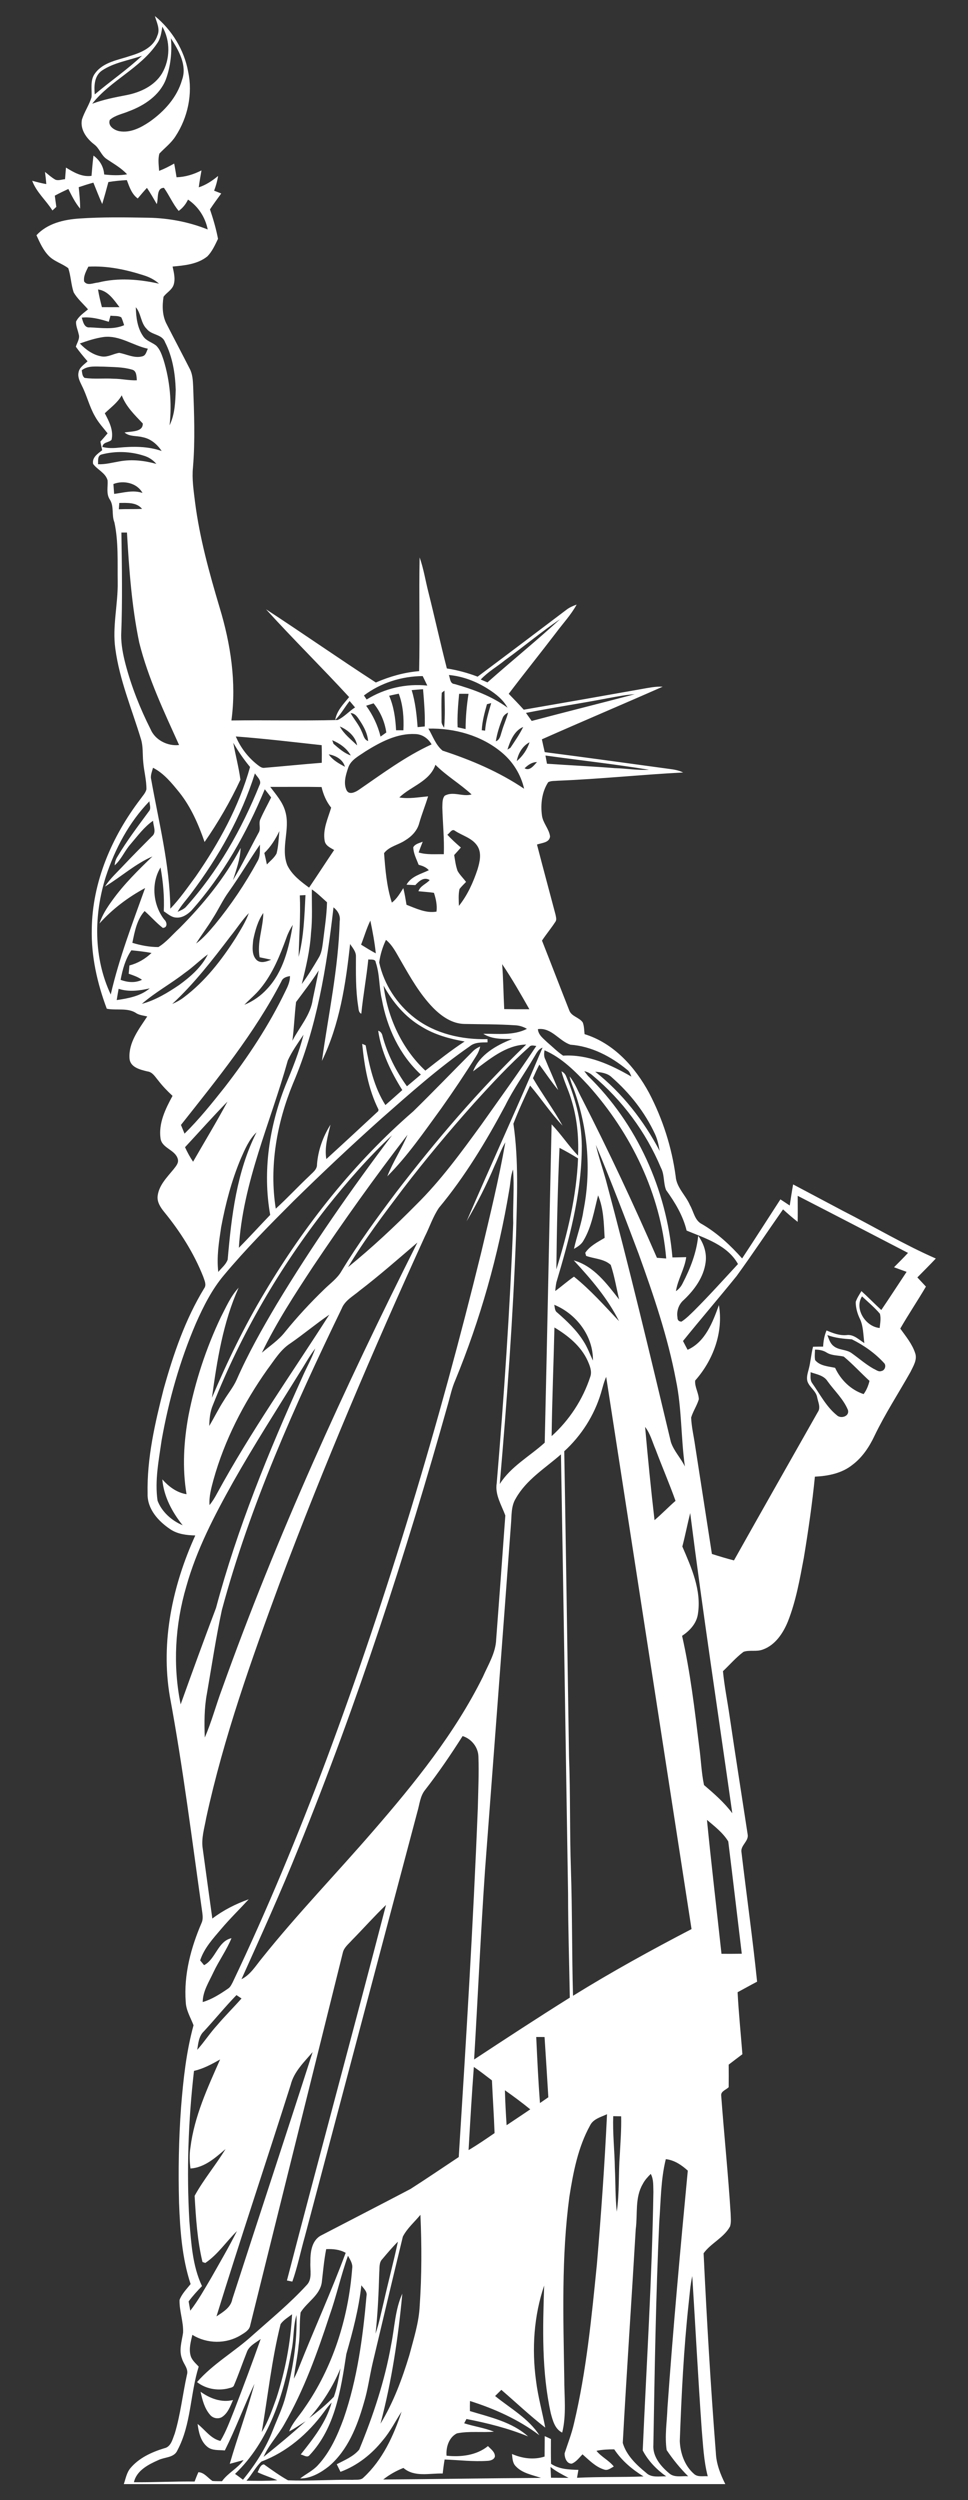 <?xml version="1.0" encoding="utf-8"?>

<!DOCTYPE svg PUBLIC "-//W3C//DTD SVG 1.1//EN" "http://www.w3.org/Graphics/SVG/1.1/DTD/svg11.dtd">
<svg version="1.1" id="Layer_1" xmlns="http://www.w3.org/2000/svg" xmlns:xlink="http://www.w3.org/1999/xlink" x="0px" y="0px"
	 viewBox="0 0 494 1275" enable-background="new 0 0 494 1275" xml:space="preserve">
<rect x="0" y="0" width="494" height="1275" fill="#333333" stroke="none"/>
<g>
	<path fill="#ffffff" d="M79.055,8.19c8.66,7.05,14.95,17.3,16.96,28.34c2.42,11.24-0.15,23.37-6.43,32.94
		c-2.17,3.46-5.48,5.92-8.24,8.85c-0.83,2.86-0.31,5.9-0.15,8.82c2.67-1.01,5.21-2.33,7.69-3.73c0.46,2.32,0.82,4.66,1.21,6.99
		c4.48-0.13,8.77-1.47,12.73-3.5c-0.51,2.87-1.02,5.73-1.39,8.63c3.69-1.19,6.91-3.36,9.87-5.8c-0.4,2.57-1.12,5.07-2.03,7.51
		c1.21,0.48,2.42,0.95,3.63,1.43c-1.97,2.66-3.91,5.34-5.75,8.1c1.66,4.91,3.13,9.92,4.1,15.02c-1.5,3.12-2.97,6.43-5.42,8.94
		c-4.96,4.02-11.63,4.65-17.76,5.2c0.65,3.06,1.53,6.3,0.51,9.38c-0.9,2.6-3.55,3.88-5.12,6c-0.77,4.73-0.66,9.9,1.69,14.19
		c3.84,7.51,7.8,14.96,11.62,22.47c1.52,2.78,1.64,5.99,1.8,9.08c0.49,13.73,1.05,27.51-0.09,41.22
		c-0.61,5.93,0.33,11.86,1.04,17.73c2.33,18.31,7.28,36.14,12.54,53.79c5.64,18.56,8.68,38.28,6.03,57.63
		c18.07-0.26,36.15,0.23,54.21-0.24c3.3-1.51,5.81-4.46,8.89-6.42c-0.92-1.11-1.84-2.2-2.78-3.28c-2.51,3.19-4.46,6.8-7.34,9.68
		c0.74-4.7,4.23-8.14,7.1-11.67c-13.92-15.13-28.61-29.56-42.42-44.78c18.8,12.26,37.21,25.15,56.05,37.34
		c7.02-3.04,14.46-5.18,22.09-5.79c0.43-19.33-0.14-38.68,0.25-58c2.05,5.77,2.97,11.86,4.49,17.78
		c3.24,12.92,6.09,25.95,9.41,38.85c5.37,0.83,10.63,2.25,15.7,4.19c15.15-11.32,30.24-22.71,45.32-34.12
		c1.56-1.2,3.37-1.99,5.22-2.65c-2.86,5.23-6.98,9.6-10.52,14.36c-7.98,10.44-16.22,20.67-24.15,31.15c2.6,2.65,5.18,5.34,7.67,8.1
		c20.03-3.46,40.05-6.95,60.05-10.52c3.59-0.62,7.19-1.41,10.86-1.22c-20.5,9.05-41.17,17.76-61.66,26.85
		c0.46,2.18,0.95,4.35,1.45,6.53c21.23,2.74,42.43,5.68,63.64,8.57c2.4,0.29,4.81,0.71,6.99,1.81c-21.29,1.09-42.51,3.35-63.81,4.19
		c-1.67,0.18-3.49-0.03-5.03,0.74c-3.22,4.91-3.98,11.19-3.21,16.93c0.46,3.92,3.65,6.87,4.14,10.75c-0.32,3.27-4.28,3.25-6.67,4.14
		c3.09,11.93,6.31,23.82,9.46,35.73c0.2,1.2,0.74,2.63-0.11,3.72c-2.12,3.28-4.64,6.27-6.79,9.53c4.68,11.84,9.23,23.74,13.91,35.58
		c1.13,3.15,5.1,3.54,6.89,6.16c0.74,1.89,0.7,3.97,0.93,5.97c14.84,4.56,25.8,16.76,32.96,30.05
		c6.91,13.22,11.54,27.65,13.53,42.44c0.4,5.72,5.13,9.64,7.27,14.69c1.94,3.31,2.41,7.92,6.23,9.74
		c7.78,4.55,14.45,10.75,20.41,17.46c6.6-9.98,13.02-20.08,19.54-30.12c1.6,1.01,3.17,2.09,4.76,3.14c0.56-3.6,1.07-7.2,1.73-10.77
		c8.49,4.49,16.96,9.01,25.46,13.5c15.81,8.05,31.09,17.17,47.36,24.29c-3.08,3.27-6.26,6.44-9.42,9.64
		c1.45,1.56,2.91,3.11,4.37,4.68c-4.24,7.21-8.92,14.16-13.09,21.41c2.83,3.96,6.06,7.81,7.6,12.51c1.18,3.35-0.95,6.6-2.35,9.53
		c-6.11,10.88-12.97,21.35-18.39,32.62c-2.65,5.64-6.21,11.01-11.24,14.8c-5.4,4.35-12.43,5.74-19.19,6.05
		c-1.37,13.84-3.37,27.6-5.64,41.32c-2.07,11.01-4.02,22.16-8.17,32.62c-2.45,5.95-6.44,11.98-12.77,14.23
		c-3.15,1.23-6.72,0.09-9.84,1.16c-3.86,2.88-7.01,6.58-10.5,9.88c0.73,7.67,2.28,15.22,3.38,22.85c2.96,20.1,6.14,40.18,9.21,60.27
		c0.78,3.59-3.83,5.7-3.13,9.29c2.6,21.98,5.7,43.91,7.96,65.93c-3.34,1.74-6.63,3.59-9.95,5.38c0.55,10.56,1.63,21.07,2.45,31.61
		c-2.34,1.76-4.68,3.52-7,5.31c0.04,3.83,0.04,7.67,0,11.51c-1.31,1.35-4.13,2.06-3.81,4.34
		c1.47,20.03,3.57,40.02,4.81,60.07c0.04,2.18,0.37,4.47-0.31,6.61c-3.14,5.75-9.84,8.57-13.49,13.68
		c1.62,33.91,3.6,67.84,6.25,101.71c0.23,5.67,2.31,10.98,4.83,16H63.185c0.96-2.81,1.45-5.9,3.43-8.21
		c4.4-5.19,10.81-8.1,17.18-10.06c3.5-0.69,4.24-4.64,5.37-7.44c2.96-9.8,4.04-20.04,6.23-30.02
		c0.95-3.05-1.7-5.43-2.49-8.17c-1.72-4.35-0.09-8.96,0.53-13.34c0.24-5.63-1.97-11.08-1.81-16.68
		c1.19-3.12,3.6-5.53,5.65-8.09c-4.39-13.34-5.37-27.47-5.9-41.41c-0.44-16.18-0.16-32.39,1.01-48.53
		c1.12-14.14,2.63-28.34,6.38-42.04c-1.49-3.92-3.83-7.62-3.98-11.94c-1.04-13.81,2.63-27.57,8.05-40.17
		c0.79-1.65,0.64-3.5,0.42-5.24c-5.22-36.82-9.79-73.76-16.58-110.34c-4.76-27.9,1.39-56.62,12.99-82.1
		c-4.41-0.11-9.02-0.63-12.77-3.17c-6.07-4.07-11.77-10.29-11.57-18.07c-0.39-18.13,3.77-36.01,8.2-53.48
		c4.97-17.77,11.01-35.47,20.67-51.29c1.35-1.85,0.11-4.07-0.48-5.95c-4.77-12.04-11.79-23.08-19.98-33.08
		c-1.85-2.29-3.67-5.04-3.28-8.13c0.67-5.44,4.77-9.45,8.06-13.49c1.17-1.53,2.83-3.23,2.22-5.33c-1.29-4.74-8.02-5.39-8.8-10.4
		c-1.12-7.77,2.5-15.15,6.12-21.78c-2.63-2.43-5.12-5.01-7.3-7.85c-1.58-1.85-2.91-4.34-5.59-4.63c-3.67-0.9-8.81-2.08-9.08-6.72
		c-0.51-8.11,4.85-14.89,9.06-21.3c-1.79-0.46-3.7-0.59-5.34-1.5c-4.47-3.17-10.23-1.43-15.31-2.44
		c-4.86-12.96-7.98-26.71-7.66-40.61c0.29-24.15,10.31-47.28,24.81-66.27c1.09-1.61,2.6-3.07,3.08-5c0.06-4.7-1.26-9.28-1.63-13.94
		c-0.41-3.91,0.03-7.94-1.18-11.74c-4.62-15.26-10.94-30.14-13.06-46.05c-1.6-11.37,1.41-22.66,1.21-34.03
		c-0.15-10.13,0.45-20.44-1.68-30.4c-1.54-3.77-0.05-8.12-2.35-11.64c-1.95-2.97-0.89-6.5-1.13-9.78c-1.03-3.81-5.18-5.36-7.38-8.36
		c-0.69-3.29,2.41-5.26,4.62-7c-0.32-1.46-0.63-2.92-0.91-4.39c1.25-1.38,2.48-2.79,3.68-4.22c-2.25-2.85-4.75-5.54-6.49-8.76
		c-2.8-4.86-4.05-10.4-6.57-15.39c-1-2.12-2.29-4.37-1.79-6.81c0.36-2.63,2.85-4.09,4.62-5.77c-2.09-2.4-4.12-4.86-5.98-7.44
		c0.61-2.09,2.21-4.17,1.44-6.42c-0.44-2.13-1.46-4.19-1.33-6.39c1.28-2.71,3.9-4.37,6.1-6.25c-2.46-2.86-5.42-5.36-7.32-8.66
		c-1.35-4-1.41-8.3-2.74-12.31c-3.05-2.36-7.01-3.37-9.8-6.13c-2.99-2.97-4.73-6.92-6.45-10.7c5.56-6.01,13.87-7.96,21.74-8.51
		c11.85-0.82,23.76-0.61,35.63-0.41c10.27,0.22,20.49,2.16,30.03,5.99c-1.25-6.22-4.79-11.69-10.06-15.25
		c-1.08,2.31-2.69,4.3-4.77,5.79c-2.98-3.62-4.8-7.98-7.5-11.78c-4.02,0.04-2.72,5.63-3.68,8.29c-1.6-2.8-3.2-5.6-5.01-8.27
		c-1.62,1.76-3.17,3.58-4.7,5.41c-3.1-2.27-4.26-5.94-5.55-9.37c-3.16,0.16-6.31,0.47-9.43,0.99c-0.99,3.75-2.03,7.49-3.14,11.21
		c-1.63-3.58-3.01-7.27-4.51-10.91c-2.52,0.69-5.01,1.48-7.48,2.32c0.36,3.64,0.74,7.28,0.72,10.94c-2.53-3.01-4.26-6.55-6.02-10.03
		c-2.34,1.07-4.64,2.2-6.91,3.41c0.24,1.91,0.52,3.81,0.78,5.72c-0.5,0.46-1.49,1.38-1.99,1.84c-3.26-5.19-8.17-9.3-10.33-15.16
		c2.38,0.66,4.77,1.28,7.2,1.7c-0.15-2.08-0.41-4.14-0.66-6.21c1.74,1.38,3.39,2.91,5.34,3.99c1.58,0.56,3.28-0.17,4.89-0.27
		c0.16-1.98,0.3-3.96,0.47-5.93c3.97,2.44,8.16,4.9,13.04,4.23c0.28-3.45,0.58-6.9,1-10.34c3.18,2.3,5.2,5.67,5.46,9.63
		c3.88,0.45,7.82,0.58,11.69-0.07c-2.93-3.25-6.79-5.33-10.35-7.76c-2.86-1.85-3.71-5.5-6.44-7.51c-3.84-2.95-7.27-7.57-6.25-12.67
		c1.25-3.94,3.68-7.41,4.89-11.36c0.31-4.09-0.9-8.7,1.82-12.23c4.2-5.77,11.79-6.75,18.09-8.91c5.52-1.67,11.78-4.35,13.69-10.33
		C81.855,14.82,79.915,11.4,79.055,8.19 M82.855,13.58c-0.5,2.94-0.85,6.05-2.65,8.53c-8.57,12.77-23.76,18.82-33.15,30.8
		c5.65-2.13,11.57-3.27,17.47-4.4c7.06-1.37,14.23-4.68,18.12-11C86.885,30.31,87.045,20.85,82.855,13.58 M87.215,19.51
		c0.64,7.09-0.16,14.35-2.59,21.05c-3.21,8.13-11.01,13.27-18.91,16.19c-3.24,1.39-6.98,1.98-9.68,4.4
		c-1.15,3.12,2.3,5.27,4.92,5.77c5.55,0.97,10.85-1.77,15.32-4.78c7.47-5.23,14.08-12.44,16.62-21.38
		C95.615,33.26,91.165,25.67,87.215,19.51 M52.065,35.96c-3.96,2.69-4.13,7.91-3.71,12.2c7.9-6.74,16.56-12.6,24.11-19.73
		C65.645,30.84,58.165,31.88,52.065,35.96 M45.085,135.98c-1.14,2.36-2.59,4.83-2.15,7.56c1.62,2.43,4.81,0.69,7.12,0.55
		c10.24-2.57,20.9-1.68,31.1,0.58c-2.22-1.99-4.9-3.36-7.72-4.24C64.305,137.48,54.715,135.46,45.085,135.98 M50.025,147.62
		c0.47,3.05,1.22,6.04,1.98,9.02c2.99,0.01,5.99,0.03,8.98,0C58.095,152.9,55.145,148.26,50.025,147.62 M69.295,156.67
		c0.16,5.14,0.77,10.62,3.84,14.92c1.56,2.26,4.37,2.96,6.46,4.57c2.04,1.89,2.92,4.64,3.81,7.2c3.35,10.81,4.37,22.3,3.14,33.55
		c2.72-5.62,2.95-12,3.13-18.12c-0.26-8.33-1.62-16.84-5.46-24.32c-1.47-4.1-6.81-3.51-9.29-6.68
		C71.755,164.77,72.085,159.84,69.295,156.67 M56.385,160.98c-0.22,0.78-0.65,2.35-0.87,3.13c-4.46-1.39-9.07-2.64-13.79-2.13
		c0.65,2.1,1.26,5.37,4.18,4.98c5.78,0.22,11.99,1.27,17.45-1.12c-0.45-1.36-0.83-2.75-1.47-4.03
		C60.215,160.91,58.205,161.24,56.385,160.98 M40.755,175.16c3.02,3.17,6.82,5.94,11.24,6.63c3.12,0.46,5.89-1.42,8.88-1.85
		c3.9,0.75,7.81,2.92,11.84,1.76c1.77-0.46,2.01-2.48,2.75-3.86c-7.61-1.63-14.46-6.96-22.51-5.99
		C48.765,172.42,44.725,173.77,40.755,175.16 M41.715,188.84c0.26,1.36,0.19,2.98,1.47,3.88c4.89,0.72,9.87,0.09,14.79,0.42
		c3.97-0.01,7.88,0.96,11.86,0.8c-0.18-1.98-0.05-4.94-2.56-5.47c-4.64-1.37-9.55-1.24-14.33-1.5
		C49.155,187,44.895,186.27,41.715,188.84 M53.475,210.76c2.19,4.12,4.6,8.76,3.44,13.56c-1.44,1.47-4.35,1.02-4.67,3.61
		c2.69,0.7,5.48,0.67,8.22,0.37c7.37-0.69,14.96-0.79,22.04,1.7c-2.28-3.44-5.64-6.3-9.79-7.06c-3.03-0.81-6.64-0.18-9.15-2.37
		c3.11-0.7,9.46-0.03,9.3-4.6c-4.13-4.36-8.58-8.61-10.74-14.38C60.035,205.34,56.495,207.82,53.475,210.76 M51.865,231.76
		c-2.25,0.55-1.72,3.24-1.84,4.98c3.76,0.16,7.41-0.85,11.09-1.48c6.24-1.12,12.62-0.38,18.68,1.32c-1.66-1.99-3.88-3.44-6.37-4.18
		C66.515,230.15,58.895,229.92,51.865,231.76 M57.875,246.84c0.11,1.68,0.23,3.36,0.37,5.04c4.82-0.6,9.67-2.15,14.48-0.48
		C69.985,246.27,62.995,244.79,57.875,246.84 M60.885,256.49c-0.06,0.81-0.19,2.41-0.25,3.22c3.96-0.16,7.92-0.01,11.87-0.18
		C69.755,256.08,64.845,256.45,60.885,256.49 M61.955,271.58c0.25,17.41,0.57,34.84-0.11,52.24c-0.04,5.02,0.94,9.98,2.19,14.82
		c3.03,11.49,7.43,22.61,12.79,33.22c2.31,5.53,8.73,8.77,14.57,8.08c-7.69-17.03-15.79-34.04-20.34-52.25
		c-3.84-18.46-5.17-37.32-6.26-56.11C64.085,271.58,62.665,271.58,61.955,271.58 M257.755,336.64c-4.09,3.35-8.8,6-12.42,9.9
		c1.13,0.49,2.28,0.97,3.43,1.46c12.26-10.87,25-21.2,37.08-32.26C276.165,322.26,267.225,329.81,257.755,336.64 M185.725,354.67
		c0.35,0.52,1.04,1.54,1.38,2.06c9.21-5.72,20.19-8.22,30.97-7.1c-0.77-1.63-1.57-3.24-2.36-4.85
		C205.065,344.83,194.255,348.22,185.725,354.67 M229.075,344.23c0.68,1.66,0.51,4.45,2.88,4.6c9.54,2.72,19.01,6.16,27.07,12.09
		c-2.21-4.08-5.94-7.02-9.79-9.47C243.185,347.56,236.275,344.88,229.075,344.23 M210.095,351.93c1.85,6.13,2.55,12.51,3.02,18.88
		c1.21-0.11,2.43-0.23,3.65-0.34c0.19-6.34-0.33-12.68-0.87-18.99C213.955,351.6,212.025,351.76,210.095,351.93 M225.445,353.28
		c-0.3,4.81-0.09,9.65-0.1,14.47c-0.12,1.29,0.67,2.34,1.3,3.4c0.6-6.3,0.29-12.65,0.19-18.96
		C226.485,352.47,225.795,353.01,225.445,353.28 M198.595,354.81c2.39,5.56,3.24,11.6,3.53,17.6c1.25-0.01,2.49,0,3.74,0.01
		c0.3-6.3-0.13-12.72-2.36-18.67C201.855,354.08,200.225,354.43,198.595,354.81 M234.305,353.82c-0.52,5.67-1.03,11.37-0.77,17.07
		c1.36,0.31,2.72,0.61,4.08,0.91c0-6.03,0.55-12.03,1.49-17.97C237.505,353.8,235.905,353.8,234.305,353.82 M310.015,356.1
		c-13.84,2.66-27.78,4.72-41.6,7.46c0.97,1.36,1.95,2.73,2.92,4.1c17.51-4.64,35.1-9.01,52.61-13.63
		C319.245,354.32,314.625,355.26,310.015,356.1 M186.855,359.9c3.42,4.73,5.97,10.05,7.35,15.74c0.98-0.7,1.95-1.41,2.94-2.09
		c-0.78-5.45-3.01-10.61-6.49-14.87C189.385,359.07,188.115,359.49,186.855,359.9 M248.505,359.13c-1.22,4.34-2.43,8.73-2.65,13.27
		c0.43,0.05,1.28,0.16,1.71,0.21c0.33-4.83,1.78-9.45,3.12-14.06C250.145,358.69,249.055,358.98,248.505,359.13 M178.915,363.66
		c1.79,3.21,4.32,5.99,5.69,9.44c0.89,1.72,1.14,4.14,3.27,4.82c-0.32-3.69-2.02-7.03-4.01-10.07
		C182.625,366.05,181.415,363.68,178.915,363.66 M256.405,366.42c-1.51,3.74-2.74,7.62-3.38,11.61c2.21-0.74,2.4-3.2,3.07-5.07
		c0.92-3.24,2.38-6.3,3.21-9.57C258.005,364.04,256.825,364.97,256.405,366.42 M173.425,370.47c2.05,3.87,5.74,6.63,8.83,9.67
		C181.485,375.59,177.495,372.19,173.425,370.47 M258.965,382.29c0.38-0.23,1.14-0.69,1.52-0.92c2.28-3.47,4.71-6.9,6.52-10.65
		C262.465,372.58,260.325,377.87,258.965,382.29 M218.625,371.57c2.26,3.81,3.71,8.38,7.25,11.24c14.55,4.75,28.87,10.83,41.6,19.43
		c-1.64-7.26-5.74-13.84-11.47-18.56C245.685,375.06,231.935,371.24,218.625,371.57 M186.345,383.28c-3.24,2.28-7.33,4.21-8.65,8.25
		c-1.22,3.61-2.57,7.88-0.81,11.51c1.28,2.47,4.34,0.99,6.06-0.14c12.09-8.28,23.93-17.15,37.31-23.29
		c-1.73-3.02-4.76-5.18-8.32-5.27C202.605,373.86,194.025,378.5,186.345,383.28 M120.335,375.57c2.41,5.7,6.29,10.76,11.19,14.55
		c1.02,0.76,2.14,1.7,3.52,1.44c9.72-0.81,19.43-1.8,29.16-2.56c0.06-3,0.05-6-0.05-8.99
		C149.555,378.41,134.975,376.67,120.335,375.57 M169.545,377.48c0.16,0.46,0.49,1.38,0.65,1.84c2.69,2.29,5.42,4.78,8.82,5.94
		C176.965,381.57,173.355,379.08,169.545,377.48 M119.055,378.79c1.1,6.3,2.8,12.5,3.64,18.84c-5.15,11.06-11.34,21.72-18.29,31.76
		c-3.1-8.95-6.91-17.76-12.84-25.23c-3.88-4.77-7.9-9.79-13.48-12.63c-0.43,1.68-1.17,3.36-1.08,5.14
		c3.89,22.12,9.65,44.15,9.92,66.74c4.87-5.08,8.86-10.88,13.03-16.52c11.84-17.1,22.02-35.63,27.66-55.75
		C124.405,387.28,121.555,383.14,119.055,378.79 M263.725,388.14c3.01-2.48,5.32-5.89,6.52-9.6
		C266.675,380.35,264.395,384.27,263.725,388.14 M167.765,384.69c1.96,2.94,5.23,4.71,8.27,6.35
		C175.045,387.32,171.315,385.29,167.765,384.69 M278.365,385.29c0.25,1.39,0.51,2.79,0.77,4.19c11.57,0.81,23.16,1.32,34.73,2.26
		c5.78,0.14,11.52,1.17,17.32,0.81C313.645,389.67,295.965,387.74,278.365,385.29 M267.715,391.8c2.61,1.59,4.76-1.5,6.33-3.17
		C271.505,388.62,269.455,390.1,267.715,391.8 M222.205,390.01c-2.91,8.55-12.48,10.91-18.42,16.67c4.89,0.81,9.8-0.13,14.68-0.57
		c-1.39,4.59-3.21,9.04-4.52,13.66c-0.99,3.84-3.9,6.83-7.22,8.82c-3.46,2.32-8.11,3.02-10.72,6.48c0.63,8.46,1.33,17.12,3.97,25.24
		c2.56-1.94,4.16-4.75,5.85-7.4c0.7,2.8,1.15,5.66,1.63,8.5c4.87,1.86,9.95,4.42,15.3,3.49c0.42-3.27-0.29-6.5-1.3-9.59
		c-2.63-0.39-5.29-0.54-7.92-0.81c0.92-2.75,3.93-3.66,5.75-5.69c-2.9-1.82-5.46,0.52-7.34,2.57c-1.5-0.06-3-0.13-4.49-0.21
		c2.42-4.31,7.27-5.4,11.38-7.38c-1.34-1.58-3.26-2.25-5.18-2.77c-1.11-2.91-2.69-5.79-2.75-8.97c1.01-1.74,3.11-2.1,4.82-2.8
		c-0.71,1.82-1.45,3.63-2.07,5.49c4.16,1.27,8.55,0.79,12.84,0.88c0.29-7.97-0.56-15.91-0.76-23.86c0.11-2-0.14-4.28,1.19-5.94
		c4.26-2.5,9.24,0.68,13.74-0.68C234.825,399.73,227.845,395.68,222.205,390.01 M130.095,394.39
		c-6.98,22.15-18.55,42.64-32.48,61.15c-2.32,3.17-5.07,6.03-7.01,9.48c1.44-0.67,2.97-1.25,4.13-2.36
		c16.42-18.12,28.6-39.71,37.71-62.3C133.715,398.05,131.185,396.17,130.095,394.39 M137.905,401.28c2.98,3.97,6.46,7.82,7.75,12.75
		c2.52,8.97-2.52,18.36,0.96,27.22c2.35,4.9,6.84,8.27,11.12,11.41c4.32-6.36,8.49-12.82,12.79-19.19c-1.94-1.14-4.44-2.2-4.84-4.7
		c-1.03-5.83,1.7-11.43,3.32-16.9c-2.47-3.06-4.01-6.7-4.9-10.51C155.375,401.17,146.645,401.33,137.905,401.28 M135.125,402.49
		c-9.3,22.4-21.34,43.87-37.57,62c-2.02,1.95-4.64,3.68-7.58,3.44c-2.51-0.07-4.4-1.94-6.4-3.21c0.35-7.48-0.32-14.98-1.65-22.34
		c-4.94,8.12-3.86,19.1,1.88,26.55c1.46,1.28,1.85,4.13-0.71,4.28c-3.34-2.6-6.12-5.82-9.29-8.61c-4.01,4.42-5.09,10.56-6.26,16.21
		c4.3,1.31,8.78,2.17,13.29,2.16c4.09-2.5,7.16-6.34,10.68-9.55c12.16-12.21,23.24-25.7,31.29-41c-0.21,5.69-2.2,11.05-3.9,16.42
		c4.7-7.8,8.66-16.04,13-24.05c1.43-2.13-0.1-4.79,0.97-7.01c1.64-3.8,3.7-7.4,5.5-11.11
		C137.305,405.26,136.225,403.86,135.125,402.49 M54.065,446.87c-6.24,19.51-6.41,41.57,2.45,60.3c4.27-18.57,11.13-36.4,17.54-54.3
		c-8.7,4.7-16.71,10.7-23.31,18.09c1.42-4.3,3.89-8.13,6.53-11.76c5.94-8.26,13.21-15.41,20.51-22.44
		c-8.85,3.83-16.02,10.45-24.22,15.36c2.65-4.13,6.35-7.41,9.66-10.98c4.69-4.97,9.53-9.8,14.34-14.65
		c2.49-1.99,0.59-5.34,0.56-7.94c-4.59,3.15-7.91,7.77-11.51,11.95c-3,3.38-4.68,7.79-8.1,10.8c0.1-1.61,0.57-3.14,1.45-4.48
		c4.77-8.04,10.44-15.49,15.96-23c1.38-1.46,0.38-3.48,0.33-5.2C65.885,419.29,58.715,432.82,54.065,446.87 M228.275,425.66
		c2.15,2.34,4.5,4.48,6.92,6.55c-1.11,1.29-2.25,2.57-3.41,3.83c0.44,2.72,0.78,5.5,1.73,8.11c1.16,2.05,2.91,3.7,4.33,5.59
		c-1.13,1.19-2.33,2.32-3.34,3.61c-0.65,2.82-0.39,5.76-0.32,8.63c4.38-5.44,7.3-11.95,9.49-18.54c1.19-3.9,2.31-8.6-0.19-12.22
		c-2.66-3.92-7.57-5.06-11.34-7.57C230.565,422.43,229.505,424.99,228.275,425.66 M134.895,435c0.47,1.94,0.91,3.89,1.3,5.86
		c1.7-1.82,3.79-3.38,4.95-5.61c0.96-3.73,1.06-7.61,1.43-11.42C140.615,427.93,138.185,431.83,134.895,435 M116.815,454.66
		c-3.17,4.33-5.36,9.26-8.28,13.75c-2.63,4.39-5.78,8.42-8.47,12.77c3.68-2.69,6.65-6.19,9.57-9.64
		c8.24-10.04,15.53-20.88,21.75-32.29c1.56-2.57,1.19-5.67,1.28-8.53C127.225,438.59,122.365,446.86,116.815,454.66 M159.145,453.57
		c-0.09,7.44,0.39,14.91-0.44,22.33c-0.52,8.8-2.59,17.4-4.7,25.93c3.15-4.24,5.89-8.77,8.57-13.31c1.5-2.37,1.85-5.19,2.22-7.9
		c0.82-6.82,1.92-13.62,2.09-20.49C164.345,457.89,161.965,455.46,159.145,453.57 M153.005,456.61c0.45,10.46-0.36,20.92-0.61,31.38
		c2.66-10.27,2.98-20.98,3.5-31.52C155.175,456.5,153.725,456.58,153.005,456.61 M170.195,462.71c-3.49,30.58-8.53,61.42-20.69,89.9
		c-8.23,20.02-12.19,42.26-8.77,63.78c5.9-5.36,11.29-11.22,17.1-16.67c1.63-1.73,4.06-3.27,3.94-5.95
		c0.56-7.18,3.05-14.15,6.89-20.22c-1.35,5.75-3.15,11.56-2.13,17.54c8.89-8.09,17.71-16.28,26.51-24.46l0.13-0.77
		c-5.22-10.41-7.2-22.05-8.34-33.54c0.44,0.19,1.32,0.57,1.76,0.76c1.89,10.53,4.28,21.31,10.09,30.47c2.9-2.51,5.75-5.09,8.62-7.64
		c-5.78-9.26-10.74-19.38-12.3-30.28c1.31,0.39,1.98,1.51,2.23,2.8c2.49,9.19,6.86,17.84,12.44,25.54
		c2.38-1.98,4.75-3.97,7.1-5.98c-10.86-9.99-17.3-23.97-19.91-38.34c-1.48-6.2-1.02-12.73-3.09-18.8c-0.17-1.98-2.52-1.35-3.82-1.58
		c-0.93,9.27-2.67,18.43-3.57,27.7c-1.6-0.74-1.33-2.71-1.65-4.14c-1.26-8.26-1.1-16.64-1.09-24.96c0.12-2.51-1.67-4.49-2.99-6.44
		c-2.17,20.31-5.35,41.07-14.37,59.6c3.32-23.7,8.44-47.25,9.07-71.24C173.835,466.87,172.395,464.46,170.195,462.71
		 M117.605,477.49c-9.2,12.08-18.54,24.17-29.72,34.51c2.08-0.89,4.09-1.97,5.89-3.36c10.87-8.14,19.32-19.03,26.57-30.41
		c2.44-4.07,5.05-8.09,6.64-12.58C123.475,469.28,120.785,473.58,117.605,477.49 M129.225,479.31c-0.34,3.43-0.94,7.68,1.81,10.34
		c2.17,1.81,5.07,0.7,7.35-0.22c-1.96-0.46-3.93-0.82-5.89-1.25c-1.41-7.61,1.81-15.01,1.88-22.6
		C131.555,469.63,130.215,474.53,129.225,479.31 M184.265,481.74c2.47,1.54,4.95,3.08,7.53,4.45c-0.6-5.62-1.64-11.19-2.79-16.71
		C187.065,473.41,185.885,477.67,184.265,481.74 M146.195,478.15c-3.3,9.07-6.97,18.23-13.14,25.79c-2.47,3.12-5.61,5.62-8.35,8.48
		c4.43-1.8,8.43-4.6,11.64-8.14c8.3-8.83,11.14-21.06,13.07-32.65C148.105,473.68,146.995,475.85,146.195,478.15 M196.975,479.3
		c-1.73,3.62-2.93,7.53-3.46,11.52c2.4,11.16,9.06,21.3,18.08,28.27c10.51,8.11,24.1,11.17,37.18,10.83
		c0.01,0.41,0.03,1.24,0.04,1.65c-3.15,0.05-6.57-0.12-9.13,2.05c-15.99,11.07-30.54,24.05-45.12,36.88
		c-15.29,13.66-30.23,27.72-44.86,42.09c-12.19,12.18-24.33,24.44-35.39,37.67c-6.16,7.29-10.48,15.9-14.33,24.58
		c-8.2,19.09-13.89,39.23-17.51,59.67c-1.44,10.16-3.56,20.52-2.07,30.78c2.15,5.72,7.25,10.2,12.82,12.56
		c-5.4-6.76-9.63-14.65-10.39-23.41c3.29,3.69,7.35,6.76,12.36,7.56c-2.22-13.28-1.43-26.87,0.99-40.06
		c3.39-17.36,8.95-34.31,16.55-50.29c2.68-5.16,5.01-10.66,9.04-14.95c-7.96,17.69-11.01,37.05-13.62,56.13
		c7.83-18.48,16.6-36.61,26.96-53.82c20.45-34.29,45.53-66.06,75.77-92.25c10.28-10.05,20.24-20.43,30.4-30.6
		c1.06-1.1,2.39-1.86,3.76-2.5c-0.38,1.83-1.15,3.54-2.17,5.11c-5.61,8.96-11.51,17.74-17.62,26.37
		c-8.72,11.93-17.14,24.26-27.6,34.75c2.85-7.35,7.31-13.94,10.32-21.21c-16.82,21.78-32.8,44.25-48.14,67.11
		c-9.39,14.26-18.77,28.63-26.19,44.04c4-3.42,8.51-6.34,11.77-10.53c6.24-7.69,12.98-14.98,20.11-21.85
		c3.02-2.98,6.63-5.48,8.76-9.24c8.45-13.95,18.08-27.13,27.87-40.15c20.42-26.57,42.23-52.17,66.41-75.4
		c-10.69,0.32-18.98,7.75-27.15,13.69c3.36-8.52,11.85-13.27,19.94-16.47c-5-0.05-10.35,0.15-14.72-2.7c7.43-0.05,15.43,1,22.28-2.5
		c-1.85-1.08-3.9-1.75-6.05-1.82c-8.6-0.59-17.23-0.48-25.85-0.68c-6.35-0.09-11.84-4-16.11-8.37
		c-6.71-6.94-11.49-15.41-16.27-23.71C202.385,486.31,200.475,482.14,196.975,479.3 M67.035,484.62c-3.06,4.49-4.5,9.79-5.49,15.07
		c3.52,1.31,7.46,1.7,10.92-0.03c-2.05-1.47-4.44-2.28-6.79-3.08c0.11-1.42,0.23-2.83,0.37-4.23c4.26-1.1,8.12-3.37,11.29-6.38
		C73.925,485.35,70.485,484.95,67.035,484.62 M94.265,496.18c-7.09,5.52-15.09,9.86-21.87,15.76c6.92-1.86,13.15-5.65,19.04-9.63
		c5.78-4.21,11.43-9.11,14.65-15.63C101.995,489.65,98.425,493.29,94.265,496.18 M256.265,491.68c0.58,7.63,0.66,15.29,1.05,22.93
		c4.28,0.08,8.56,0.11,12.84,0.07C265.735,506.89,261.285,499.09,256.265,491.68 M151.085,511c-0.79,6.56-1.01,13.19-1.87,19.76
		c3.6-7,9.36-13.15,10.4-21.2c1.02-4.9,2.09-9.78,3.03-14.68C159.105,500.47,155.025,505.7,151.085,511 M143.615,500.45
		c-13.78,26.57-32.8,49.86-51.27,73.23c0.61,1.47,1.22,2.96,1.83,4.45c7.43-7.31,13.97-15.46,20.44-23.61
		c11.87-15.32,22.64-31.59,31.05-49.07c1.21-2.41,2.36-4.93,2.33-7.68C146.225,498.07,144.325,498.6,143.615,500.45 M195.745,502.63
		c2.08,16.22,9.27,32.11,21.32,43.36c6.55-5.13,13.07-10.32,20.05-14.87c-7.64-1.33-15.28-3.43-21.93-7.54
		C206.775,518.69,200.395,511.06,195.745,502.63 M60.535,504.26c-0.35,1.91-0.68,3.82-0.98,5.75c5.9-0.86,12.18-2.01,16.86-5.98
		C71.195,505.23,65.765,505.95,60.535,504.26 M274.505,524.81c0.19,2.98,2.77,4.8,4.73,6.7c2.69,2.29,5.21,4.83,8.14,6.84
		c12.56-0.77,24.26,4.54,34.85,10.7c-0.52-1.27-0.95-2.66-2.13-3.47c-8.24-6.8-18.2-12.04-29.01-12.82
		C285.235,530.79,281.425,523.91,274.505,524.81 M146.875,540.79c-8.82,31.67-23.03,62.33-24.98,95.54
		c5.45-5.47,10.63-11.21,16-16.77c-3.97-22.2-0.45-45.26,7.81-66.09c3.5-8.43,6.98-16.93,9.19-25.81
		C152.055,531.91,149.005,536.13,146.875,540.79 M270.045,533.96c-10.06,8.93-19.22,18.83-28.25,28.79
		c-12.6,14.11-24.74,28.64-36.25,43.66c-9.76,12.93-19.62,25.88-27.93,39.81c12.21-9.92,23.75-20.7,34.81-31.89
		c12.52-12.34,22.89-26.59,33.21-40.75c9.42-13.35,19.05-26.57,28.07-40.18C272.435,533.29,270.965,532.71,270.045,533.96
		 M272.405,539.36c-4.77,8.2-10.35,15.91-14.56,24.43c-9.77,18.29-20.55,36.16-33.83,52.14c-3.09,4.53-4.77,9.85-7.24,14.72
		c-26.42,57.95-51.42,116.56-73.86,176.16c-14.55,39.41-28.74,79.15-37.68,120.27c-0.92,5.2-2.63,10.47-1.76,15.81
		c1.59,11.84,3.26,23.68,4.88,35.52c5.59-4.28,11.96-7.48,18.58-9.84c-4.67,5.09-9.64,9.91-14.1,15.19
		c-4.14,4.89-8.68,9.76-10.69,15.99c0.5,0.6,1.5,1.82,2,2.43c5.97-3.1,6.98-12.22,13.99-13.78c-2.5,6.09-6.42,11.47-9.23,17.42
		c-2.24,4.87-5.42,9.62-5.46,15.17c4.69-1.39,8.86-4.07,12.86-6.81c1.26-0.77,1.85-2.15,2.5-3.39
		c17.63-37.03,33.32-74.96,47.74-113.35c31.54-84.59,57.56-171.2,79.07-258.86c4.4-18.62,8.98-37.22,12.28-56.06
		c-2.2,3.75-3.59,7.9-5.44,11.83c-4.13,9.8-8.94,19.3-14.34,28.46c12.74-29.59,26.28-58.86,38.77-88.55
		C274.545,535.04,273.645,537.47,272.405,539.36 M277.885,535.6c-0.27,1.6-0.38,3.29,0.46,4.76c2.1,5.21,4.52,10.28,6.52,15.54
		c-3.44-4.15-6.43-8.65-9.62-12.98c-1.18,2.26-2.24,4.59-3.26,6.93c4.77,8.22,10.49,15.88,15.1,24.19
		c-6.03-6.37-10.88-13.76-16.56-20.44c-2.99,6.41-5.99,12.85-8.52,19.45c2.75,18.76,1.82,37.81,1.36,56.7
		c-1.58,42.41-4.66,84.76-8.32,127.04c5.66-8.97,15.26-14.1,22.94-21.07c1.27-54.11,2.3-108.23,3.52-162.34
		c4.84,5.03,8.67,10.93,13.49,15.98c0.43-9.8-0.58-19.73-3.59-29.09c-1.42-4.72-3.7-9.14-4.87-13.93c1.14,0.55,1.93,1.41,2.39,2.59
		c5.06,11.95,8.33,24.83,7.95,37.89c-0.36,22.91-6.41,45.25-12.92,67.07c-0.3,1.48-0.5,2.98-0.59,4.5c3.24-2.38,6.24-5.06,9.55-7.34
		c8.42,6.77,15.62,14.87,23.01,22.72c-5.79-11.6-14.35-21.56-23.11-31c10.28,2.87,16.89,11.94,23.16,19.94
		c-1.41-5.89-2.38-11.91-4.29-17.65c-3.44-3.14-8.41-3.09-12.58-4.6c-0.11-0.39-0.33-1.17-0.43-1.57c2.37-3.54,6.34-5.48,9.89-7.61
		c-0.42-7.29-0.47-14.86-3.34-21.69c-2.03,7.81-3.27,16.05-7.47,23.09c-1.06,1.95-2.98,3.14-4.84,4.21
		c1.41-6.53,3.87-12.81,4.82-19.45c3.94-19.73,2.42-40.44-4.03-59.47c-0.99-3.02-2.4-5.91-3.03-9.03c2.85,3.43,4.33,7.72,6.44,11.6
		c13.59,26.55,26.22,53.57,38.14,80.9c1.57,0.12,3.15,0.23,4.73,0.35c-2.78-32.82-17.91-63.94-39.77-88.3
		C293.715,546.51,286.785,539.45,277.885,535.6 M298.175,546.26c0.47,0.61,1.41,1.81,1.88,2.42c24.98,24.26,40.12,57.99,43.11,92.57
		c2.34,0,4.68-0.11,7.03-0.15c-0.81,6.06-4.31,11.33-5.25,17.36c1.52-1.02,2.68-2.43,3.46-4.07c3.92-7.55,7.07-15.64,7.91-24.17
		c2.84,3.89,4.47,8.76,3.77,13.6c-0.99,7.54-5.73,13.98-11.11,19.09c-2.53,2.12-3.79,5.61-3.25,8.87
		c-0.02,1.43,0.67,2.17,2.06,2.21c2.45-1.59,4.5-3.7,6.58-5.72c7.66-7.66,14.9-15.71,22.25-23.65
		c-5.35-9.61-16.65-13.12-26.21-17.06c-1.83-7.62-5.93-14.38-10.47-20.67c-1.47-3.63-0.75-7.88-2.67-11.42
		c-7.62-18.18-19.72-34.43-34.86-47.04C301.195,547.34,299.745,546.61,298.175,546.26 M303.745,546.52
		c13.78,10.88,24.76,24.94,32.91,40.43c-0.5-2.91-1.11-5.84-2.35-8.53c-5.12-11.11-12.85-20.93-22.04-28.97
		C310.015,547.2,306.735,546.86,303.745,546.52 M94.425,585.04c1.17,2.57,2.52,5.06,4.11,7.4c5.86-10.21,12-20.29,17.56-30.67
		C108.675,569.34,101.645,577.28,94.425,585.04 M122.905,590.81c-4.71,11.18-7.79,22.99-10.03,34.89
		c-1.14,7.57-2.4,15.29-1.48,22.96c1.65-2.05,3.94-3.79,4.8-6.33c1.92-22.1,4.58-44.83,14.72-64.9
		C127.085,581.08,125.015,586.06,122.905,590.81 M166.785,615.7c-23.99,30.65-43.85,64.62-58.14,100.84
		c-1.44,3.35-1.79,7.03-1.86,10.65c2.55-4.3,4.75-8.8,7.47-13.01c2.12-3.53,4.8-6.73,6.49-10.5c5.85-13.34,13.03-26.04,20.46-38.56
		c17.98-29.8,37.89-58.41,58.86-86.17C187.965,590.23,177.075,602.77,166.785,615.7 M304.065,583.81
		c1.38,6.01,3.43,11.85,5.09,17.79c11.89,44.4,22.57,89.1,33.22,133.8c1.51,4.59,5.06,8.14,7.15,12.47
		c-2.06-14.68-1.54-29.63-4.59-44.17c-4.15-21.94-11.39-43.15-18.95-64.11C318.955,620.89,311.805,602.22,304.065,583.81
		 M283.925,647.34c5.73-18.34,10.27-37.32,11.08-56.59c-3.08-1.91-6.24-3.71-9.47-5.38C284.585,606,284.155,626.69,283.925,647.34
		 M259.895,606.79c-5.54,33.35-14.77,66.09-27.65,97.34c-1.6,3.67-2.43,7.59-3.51,11.43c-21.56,76.82-46.3,152.84-76.35,226.79
		c-9.07,22.61-19.17,44.79-29.16,66.99c4.64-2.32,7.28-6.89,10.47-10.74c18.01-22.52,38.09-43.26,56.94-65.07
		c21-24.22,41.41-49.48,55.76-78.32c2.73-6.24,6.61-12.32,6.83-19.31c1.6-21.02,3.14-42.05,4.66-63.06
		c-1.95-5.31-5.38-10.62-4.39-16.51c3.69-44.11,6.73-88.28,8.41-132.52c-0.24-9.13,0.63-18.3-0.08-27.41
		C260.505,599.71,260.565,603.33,259.895,606.79 M407.085,609.83c0,4.42,0.08,8.84-0.02,13.27c-2.58-2.02-5.04-4.17-7.46-6.36
		c-7.94,11.32-15.58,22.86-23.72,34.04c-9,11.12-18.34,21.96-27.33,33.09c0.75,1.5,1.55,2.98,2.35,4.48
		c9.07-4.02,12.82-14.11,15.98-22.79c2.35,13.87-2.92,28.11-12.12,38.47c-0.32,3.23,1.78,6.28,1.87,9.55
		c-0.97,3.23-2.93,6.07-3.92,9.3c0.16,4.7,1.3,9.31,1.96,13.96c2.85,18.55,5.79,37.08,8.63,55.63
		c3.72,1.18,7.47,2.32,11.26,3.29c14.17-25.24,28.49-50.42,42.76-75.61c1.64-2.27,0.2-5.05-0.28-7.46
		c-0.53-3.36-3.89-5.11-4.97-8.19c-0.59-2.01,0.07-4.07,0.57-6.01c1.06-3.84,1.28-7.85,2.28-11.7c1.71-0.04,3.42-0.05,5.15-0.06
		c0.12-2.83,0.61-5.64,1.74-8.25c3.2,1.39,6.54,2.66,10.1,2.39c3.68-0.58,6.33,2.3,9.19,4.06c-0.61-4.3-0.45-8.87-2.49-12.82
		c-1.18-2.55-1.91-5.34-1.92-8.15c0.65-2,1.85-3.76,2.92-5.54c3.45,3.13,6.7,6.48,10.14,9.64c4.38-6.44,8.6-12.98,12.91-19.46
		c-2.14-0.8-4.3-1.53-6.42-2.34c2.39-2.42,4.83-4.81,7.14-7.32C444.625,629.21,425.885,619.48,407.085,609.83 M183.385,658.3
		c-3.22,2.75-7.37,4.87-9.01,9.03c-24.03,49.65-46.77,100.31-61.15,153.72c-3.01,14.02-5.13,28.22-7.58,42.35
		c-1.43,7.46-1.42,15.12-1.14,22.68c3.51-8,5.71-16.53,8.79-24.72c27.94-78.09,62.49-153.66,99.72-227.71
		C203.255,641.99,193.595,650.49,183.385,658.3 M448.915,677.23c0.26-2.4,0.74-4.87,0.15-7.24c-2.76-3.25-6.06-5.98-9.15-8.89
		C435.815,667.49,441.845,676.63,448.915,677.23 M282.845,665.39c0.34,1.38,0.19,3.11,1.55,4c4.97,4.35,9.85,8.95,13.37,14.59
		c2.02,3.08,3.24,6.58,4.83,9.89C302.795,681.38,294.165,670.04,282.845,665.39 M148.175,685.07c-5.08,3.27-8.17,8.59-11.73,13.3
		c-12.12,17.12-21.89,36.08-27.52,56.34c-1.12,4.18-2.33,8.46-2,12.85c1.49-1.84,2.72-3.85,3.82-5.92
		c17.18-31.58,37.99-60.96,57.32-91.21C161.265,675.07,154.945,680.39,148.175,685.07 M282.945,676.97
		c-0.43,18.47-1.2,36.93-1.43,55.4c9.04-8.13,15.93-18.67,19.71-30.23c1.01-2.82-0.24-5.74-1.38-8.31
		C296.425,686.4,289.815,681.08,282.945,676.97 M422.215,680.84c0.79,1.95,1.37,4.18,3.12,5.54c2.64,2.27,6.54,1.66,9.29,3.69
		c3.7,2.62,7.13,5.66,11.1,7.91c1.27,0.51,2.61,1.79,4.08,1.2c1.69-0.25,2.54-2.53,1.55-3.87c-4.66-5.16-10.42-9.22-16.62-12.3
		C430.485,682.73,426.225,682.36,422.215,680.84 M152.615,700.5c-11.38,18.35-23.04,36.53-33.67,55.33
		c-9.51,16.99-18.63,34.43-23.89,53.28c-5.7,19.4-6.93,40.21-2.86,60.06c5.89-16.44,11.87-32.85,18.05-49.18
		c10.85-40.56,26.78-79.55,44.07-117.75c2.12-4.89,4.83-9.53,6.58-14.58C157.795,691.71,155.375,696.22,152.615,700.5
		 M415.915,688.26c-0.04,1.76-0.27,3.57,0.06,5.34c2.46,3.01,6.67,3.18,10.2,3.94c2.84,6.15,8.06,11.28,14.56,13.41
		c1.48-2.01,2.42-4.33,3-6.74c-4.44-4.07-8.51-8.54-13.13-12.39c-2.88-0.7-6.04-0.42-8.66-2.01
		C420.145,688.63,418.035,688.26,415.915,688.26 M413.665,699.78c0.07,1.8-0.36,3.85,0.74,5.46c3.99,5.63,7.17,12.05,12.63,16.46
		c2.05,2.05,6.72,0.55,5.67-2.72c-2.31-5.56-6.93-9.78-10.4-14.62C420.405,701.38,416.725,700.87,413.665,699.78 M306.665,710.49
		c-3.41,11.33-9.98,21.62-18.71,29.6c0.88,51.87,1.64,103.75,2.43,155.62c0.73,19.28,0.32,38.58,0.98,57.87
		c0.7,21.4,0.46,42.81,1.06,64.21c19.68-12.2,39.97-23.35,60.49-34.03c-14.48-93.87-29.06-187.73-43.56-281.6
		C308.135,704.82,307.515,707.7,306.665,710.49 M329.215,727.68c1.41,15.87,2.97,31.73,4.81,47.55c3.7-3.14,7.06-6.66,10.72-9.85
		c-3.16-8.84-6.89-17.47-10.19-26.25C332.885,735.27,331.865,731.04,329.215,727.68 M263.225,764.15
		c-2.53,4.05-2.06,8.97-2.49,13.52c-4.33,58.66-8.79,117.3-13.21,175.95c-2.21,32.19-3.64,64.44-5.57,96.65
		c16.19-10.65,32.41-21.26,48.84-31.54c-0.3-17.64-0.88-35.28-0.89-52.92c-1.22-74.72-2.3-149.43-3.63-224.14
		C278.235,748.73,268.585,754.58,263.225,764.15 M348.215,788.68c4.66,10.81,9.87,22.39,7.94,34.46c-0.71,4.81-4.16,8.5-8.07,11.08
		c4.22,18.62,6.43,37.62,8.74,56.55c0.91,6.5,1.1,13.11,2.45,19.54c5.17,4.42,10.35,8.91,14.44,14.4
		c-7.22-51.02-15.01-101.98-21.48-153.1C350.795,777.26,349.705,783.03,348.215,788.68 M216.935,912.82
		c-2.55,3.13-2.8,7.32-3.92,11.06c-19.19,72.18-38.25,144.4-57.42,216.59c-2.19,7.67-3.74,15.55-6.41,23.07
		c-0.69-0.14-2.07-0.42-2.75-0.56c16.61-63.9,33.98-127.62,50.56-191.53c-6.02,5.8-11.57,12.06-17.43,18.02
		c-1.73,1.96-4.05,3.69-4.63,6.39c-15.72,63.31-31.53,126.59-47.22,189.9c-0.4,2.54-2.83,3.84-4.81,5.08
		c-7.48,4.61-17.3,4.48-24.74-0.15c-0.79,3.45-1.87,7.09-0.89,10.63c0.64,2.3,2.56,3.87,4.13,5.57
		c-4.39,13.98-3.82,29.45-10.82,42.59c-1.67,4.01-6.51,3.44-9.85,5.12c-5.1,2.25-11.04,5.32-12.4,11.25
		c10.33,0.09,20.65-0.47,30.98-0.35c0.6-1.62,1.23-3.22,1.94-4.77c3.09,0.18,4.79,2.97,7.19,4.49
		c1.61,0.14,3.23,0.09,4.85,0.12c3.02-4.23,7.97-6.53,11.01-10.79c-2.36,0.61-4.69,1.32-7.05,1.92
		c3.95-13.67,8.94-27.06,12.6-40.8c-5.26,11.22-9.57,22.88-15.12,33.98c-2.96-0.33-6.36,0.21-8.84-1.8
		c-3.51-2.79-4.51-7.51-5.06-11.72c3.81,2.97,6.68,7.51,11.66,8.67c2.93-4.84,4.82-10.19,6.94-15.4
		c4.7-12.14,9.27-24.33,13.61-36.6c-2.62,1.97-6.06,3.55-7.15,6.9c-2.21,5.55-4.13,11.22-6.48,16.72
		c-0.42,1.25-2.04,1.25-3.11,1.63c-5.43,1.25-11.31,0.19-15.75-3.26c8.18-9.41,19.25-15.56,28.39-23.91
		c9.35-8.32,19.07-16.3,27.53-25.53c3.06-3.07,1.68-7.7,1.93-11.54c-0.09-5.02,0.54-11.31,5.58-13.87
		c15.15-7.89,30.36-15.68,45.48-23.62c8.3-5.3,16.44-10.86,24.65-16.3c3.74-59.37,7.39-118.75,9.74-178.19
		c0.2-8.69,0.61-17.38,0.3-26.07c-0.15-4.79-3.55-9-8.07-10.43C230.095,894.76,223.795,904,216.935,912.82 M360.785,928.08
		c2.23,22.78,4.94,45.53,7.41,68.3c3.45,0.02,6.9,0.02,10.36-0.04c-2.32-19.09-4.52-38.2-6.9-57.27
		C368.985,934.68,364.685,931.37,360.785,928.08 M104.045,1035.91c-2.6,2.42-2.88,6.12-3.39,9.43c3.6-4.03,6.53-8.6,10.19-12.58
		c3.97-4.69,8.35-9.01,12.41-13.61c-0.64-0.43-1.93-1.29-2.58-1.72C114.895,1023.37,109.675,1029.82,104.045,1035.91
		 M273.655,1038.79c0.51,11.24,1.05,22.48,1.9,33.7c1.43-0.99,2.85-1.98,4.28-2.96c-0.63-10.24-1.25-20.48-1.93-30.71
		C276.485,1038.79,275.075,1038.79,273.655,1038.79 M148.345,1063.2c-12.5,39.41-25.69,78.6-37.88,118.1
		c3.33-2.25,7.34-4.5,8.1-8.83c13.58-42.02,27.49-83.94,40.98-125.98C155.215,1051.57,149.995,1056.49,148.345,1063.2
		 M98.995,1056.09c-2.91,25.42-3.82,51.08-2.35,76.64c0.95,11.18,1.57,22.79,6.44,33.1c-2.41,2.48-4.76,5.03-6.82,7.83
		c0.27,1.56,0.55,3.14,0.84,4.73c4.07-5.24,7.29-11.07,10.67-16.76c4.47-7.9,9.07-15.76,13.16-23.86
		c-5.46,5.33-9.74,11.95-16.16,16.26c-0.35-0.12-1.07-0.35-1.43-0.47c-2.66-11.03-3.36-22.47-4.02-33.76
		c4.57-8.34,10.83-15.72,15.78-23.87c-5.19,4.46-10.7,9.44-17.89,9.94c-0.47-3.55-0.61-7.16-0.03-10.7
		c1.97-15.84,8.74-30.48,15.15-44.92C108.095,1052.64,103.785,1054.99,98.995,1056.09 M241.815,1054.07
		c-1.05,14.13-1.88,28.27-2.69,42.41c4.55-2.68,8.91-5.68,13.27-8.67c-0.32-8.97-0.94-17.92-1.34-26.88
		C248.005,1058.6,244.985,1056.23,241.815,1054.07 M257.665,1065.96c0.16,5.95,0.48,11.89,0.87,17.83
		c4.02-2.71,8.08-5.36,12.07-8.1C266.415,1072.28,262.075,1069.06,257.665,1065.96 M301.095,1083.97
		c-6.15,11.13-8.55,23.83-10.52,36.25c-4.12,30.69-3.1,61.74-2.61,92.61c-0.03,9.22,1.18,18.66-1.06,27.71
		c-3.73-1.82-4.79-6.09-5.79-9.73c-4.74-21.41-4.14-43.51-3.41-65.27c-5.25,15.49-6.35,32.22-4.18,48.38
		c0.99,8.14,3.21,16.04,4.73,24.08c-7.78-6.05-14.95-12.84-22.41-19.26c-1.06,1.04-2.12,2.08-3.18,3.15
		c7.78,6.31,17.07,11.42,22.6,20c-10.57-7.98-22.83-13.49-35.42-17.46c-0.05,1.69-0.07,3.4-0.04,5.13
		c10.26,3.12,21.52,5.55,29.69,12.94c-10.11-4.16-20.74-6.81-31.45-8.9c-0.29,0.55-0.87,1.64-1.16,2.19
		c5.01,1.61,10.31,2.32,15.2,4.28c-6.29,0.53-12.7-0.39-18.9,0.86c-4.11,2.03-5.65,7.08-5.3,11.39c7.3,0.77,15.25-0.12,21.14-4.9
		c1.42,1.54,3.62,2.95,3.54,5.33c-0.41,1.59-2.25,2.13-3.7,2.19c-7.33,0.51-14.65-0.41-21.96-0.68
		c-0.42,2.36-0.71,4.75-0.99,7.15c-6.71-0.2-14.43,2.01-20.04-2.85c-3.69,1.48-7.2,3.42-10.3,5.91
		c26.84-0.2,53.67-0.67,80.51-0.83c-4.48-1.56-9.62-2.35-12.96-6.03c-1.6-1.64-1.6-4.05-1.84-6.16
		c5.26,2.29,11.08,3.09,16.63,1.32c0.06-3.48,0.03-6.96,0.07-10.43c1.06,0.47,2.11,0.97,3.17,1.48
		c-0.03,4.2-0.04,8.41,0.05,12.62c4.14,2.82,9.15,2.97,13.97,3.11c-0.22,1.33-0.45,2.69-0.7,4.04
		c11.3-0.57,22.63-0.24,33.94-0.69c-5.83-3.59-11.15-8.07-14.95-13.81c-3.05-0.02-6.1,0.11-9.08,0.74
		c2.52,3.13,6.34,4.84,8.85,8c-1.5,0.79-3.08,2.23-4.91,1.56c-4.42-1.34-7.68-4.83-11.06-7.77c-1.66,1.71-3.14,3.78-5.41,4.75
		c-2.66,0.21-3.85-3.19-3.7-5.32c1.65-5.06,3.62-10.03,4.78-15.23c6.34-26.7,8.97-54.08,11.7-81.33
		c2.14-25.41,3.95-50.85,5.15-76.32C306.665,1079.64,302.715,1080.57,301.095,1083.97 M312.945,1079.17
		c-0.32,8.88,0.71,17.74,0.84,26.62c0.37,7.37,0.16,14.77,0.98,22.12c1.4-9.66,0.8-19.46,1.55-29.16
		c0.34-6.5,0.84-13.01,0.68-19.51C315.645,1079.2,314.295,1079.18,312.945,1079.17 M339.785,1101.09
		c-2.61,10.49-2.53,21.42-3.35,32.15c-1.75,37.84-2.34,75.73-3,113.61c-0.42,5.85,3.74,10.85,7.99,14.38
		c2.68,2.46,6.51,1.32,9.77,1.58c-4.09-4.05-7.78-8.59-10.97-13.34c-1.08-7.12,0.16-14.41,0.4-21.57
		c2.86-40.37,6.55-80.67,10.38-120.95C347.825,1104.08,344.155,1101.58,339.785,1101.09 M327.975,1113.86
		c-4.05,6.95-2.51,15.29-3.54,22.94c-2.13,36.34-4.63,72.66-6.62,109.01c1.81,6.26,6.92,11.16,11.89,15.2
		c2.74,2.73,6.8,1.74,10.28,1.85c-4.88-3.43-9.28-7.98-11.98-13.22c1.93-43.92,4.74-87.85,5.44-131.82
		c-0.12-3.11,0.19-6.39-1.34-9.21C330.525,1110.18,328.985,1111.85,327.975,1113.86 M205.585,1140.6
		c-5.21,21.45-10.3,42.94-15.4,64.43c-1.59,6.78-2.45,13.73-4.51,20.41c-3.37,11.85-8.19,24.1-17.83,32.29
		c-4.17,3.29-9.2,6.2-14.66,6.22c2.96-2.35,6.51-3.95,9.07-6.79c6.23-6.72,10-15.27,13.13-23.78
		c6.96-20.17,9.81-41.48,11.67-62.65c0.43-2.22-1.55-3.69-2.64-5.32c-1.3,11.92-4.37,23.54-7.67,35.03
		c-2.77,18.05-5.67,37.69-18.71,51.55c-1.22,1.63-3.09-0.03-4.57-0.28c6.39-8.07,13.02-16.4,15.79-26.51
		c-1.49,1.52-2.78,3.25-4.03,4.99c-8.11,11-18.92,20.29-31.82,25.13c-3.02,2.81-4.86,6.68-7.62,9.76
		c5.26,0.08,10.52,0.16,15.77-0.22c-3.32-1.5-6.83-2.5-10.09-4.1c0.8-1.43,1.34-3.86,3.23-4.02
		c4,2.84,8.01,5.75,12.29,8.14c10.99,0.43,21.99-0.42,32.99-0.24c1.86-0.17,4.14,0.33,5.57-1.21
		c9.66-8.94,15.35-21.27,19.4-33.58c-3.15,4.84-5.72,10.07-9.5,14.5c-5.66,7.16-13.07,13.02-21.69,16.2
		c-0.64-1.31-1.27-2.6-1.9-3.87c4.01-2.11,8.5-3.9,11.46-7.46c7.11-17.25,13.07-35.11,16.31-53.53
		c1.77-8.68,1.98-17.86,5.69-26.01c-2.07,22.33-5.4,44.63-11.15,66.34c6.63-10.85,11.08-22.88,14.75-35
		c2.19-8.31,4.89-16.61,5.28-25.25c1.05-15.4,1.04-30.87,0.36-46.29C211.545,1133.14,207.765,1136.36,205.585,1140.6
		 M195.145,1152.02c-1.83,1.79-1.37,4.51-1.6,6.84c-0.3,10.43-0.75,20.85-1.89,31.22c1.83-5.28,2.86-10.78,4.19-16.19
		c2.3-10.26,5.04-20.43,7.22-30.72C200.255,1145.96,197.695,1148.99,195.145,1152.02 M166.465,1146.98
		c-1.1,5.58-1.58,11.25-2.24,16.89c-0.94,6.7-7.51,10.04-10.82,15.4c-0.71,5.51-0.15,11.12-0.99,16.63
		c-0.5,5.76-1.86,11.41-2.45,17.16c1.11-2.06,2.01-4.21,2.85-6.37c7.69-19.34,16.37-38.31,23.6-57.82
		C173.365,1147.14,169.885,1146.83,166.465,1146.98 M168.135,1180.98c-6.21,18.91-12.99,37.82-22.96,55.13
		c-3.21,5.82-8.01,10.65-10.66,16.81c7.3-5.87,14.55-11.85,21.46-18.16c-2.82,1.71-5.47,3.7-8.43,5.18
		c1.72-4.43,5.13-7.85,7.71-11.75c14.65-20.89,22.55-46.04,24.48-71.35c0.4-2.42-1.08-4.49-2.15-6.49
		C173.975,1160.4,171.705,1170.9,168.135,1180.98 M351.415,1174.9c-2.52,23.24-3.64,46.59-4.5,69.94
		c0.24,6.13,2.46,12.61,7.21,16.72c1.89,1.83,4.7,1.05,7.06,1.25c-2.05-7.82-2.37-15.91-3.08-23.91
		c-1.83-26.05-3.2-52.13-4.82-78.19C352.245,1165.38,351.955,1170.16,351.415,1174.9 M143.195,1185.21
		c-4.54,18.11-6.48,36.71-9.62,55.08c3.3-5.4,5.36-11.42,7.49-17.33c4.49-13.82,7.24-28.25,7.99-42.76
		C147.035,1181.76,144.695,1183.09,143.195,1185.21 M148.785,1198.6c-4.02,22.86-11.59,46.6-28.84,63.01
		c1.37,0.96,2.72,1.95,4.06,2.97c6.27-7.67,11.72-16.13,15.3-25.41c2.26-5.78,5.02-11.39,6.54-17.43
		c3.58-13.39,5.89-27.27,5.46-41.15C149.545,1186.43,150.065,1192.65,148.785,1198.6 M157.805,1233.15
		c4.43-3.32,8.78-6.9,12.59-10.9c1.68-4.68,2.48-9.63,3.38-14.49C169.915,1217.08,164.485,1225.61,157.805,1233.15
		 M280.945,1258.06c0.09,1.82,0.17,3.66,0.25,5.51c2.98,0,5.96,0.07,8.95,0.06
		C286.975,1261.94,283.745,1260.33,280.945,1258.06z"/>
	<path fill="#ffffff" d="M102.355,1219.71c4.79,3.44,10.64,5.67,16.57,4.22c-1.37,3.09-2.56,6.57-5.48,8.57
		c-1.96,1.33-4.78,0.79-6.24-1.02C104.345,1228.2,103.265,1223.85,102.355,1219.71z"/>
</g>
</svg>
